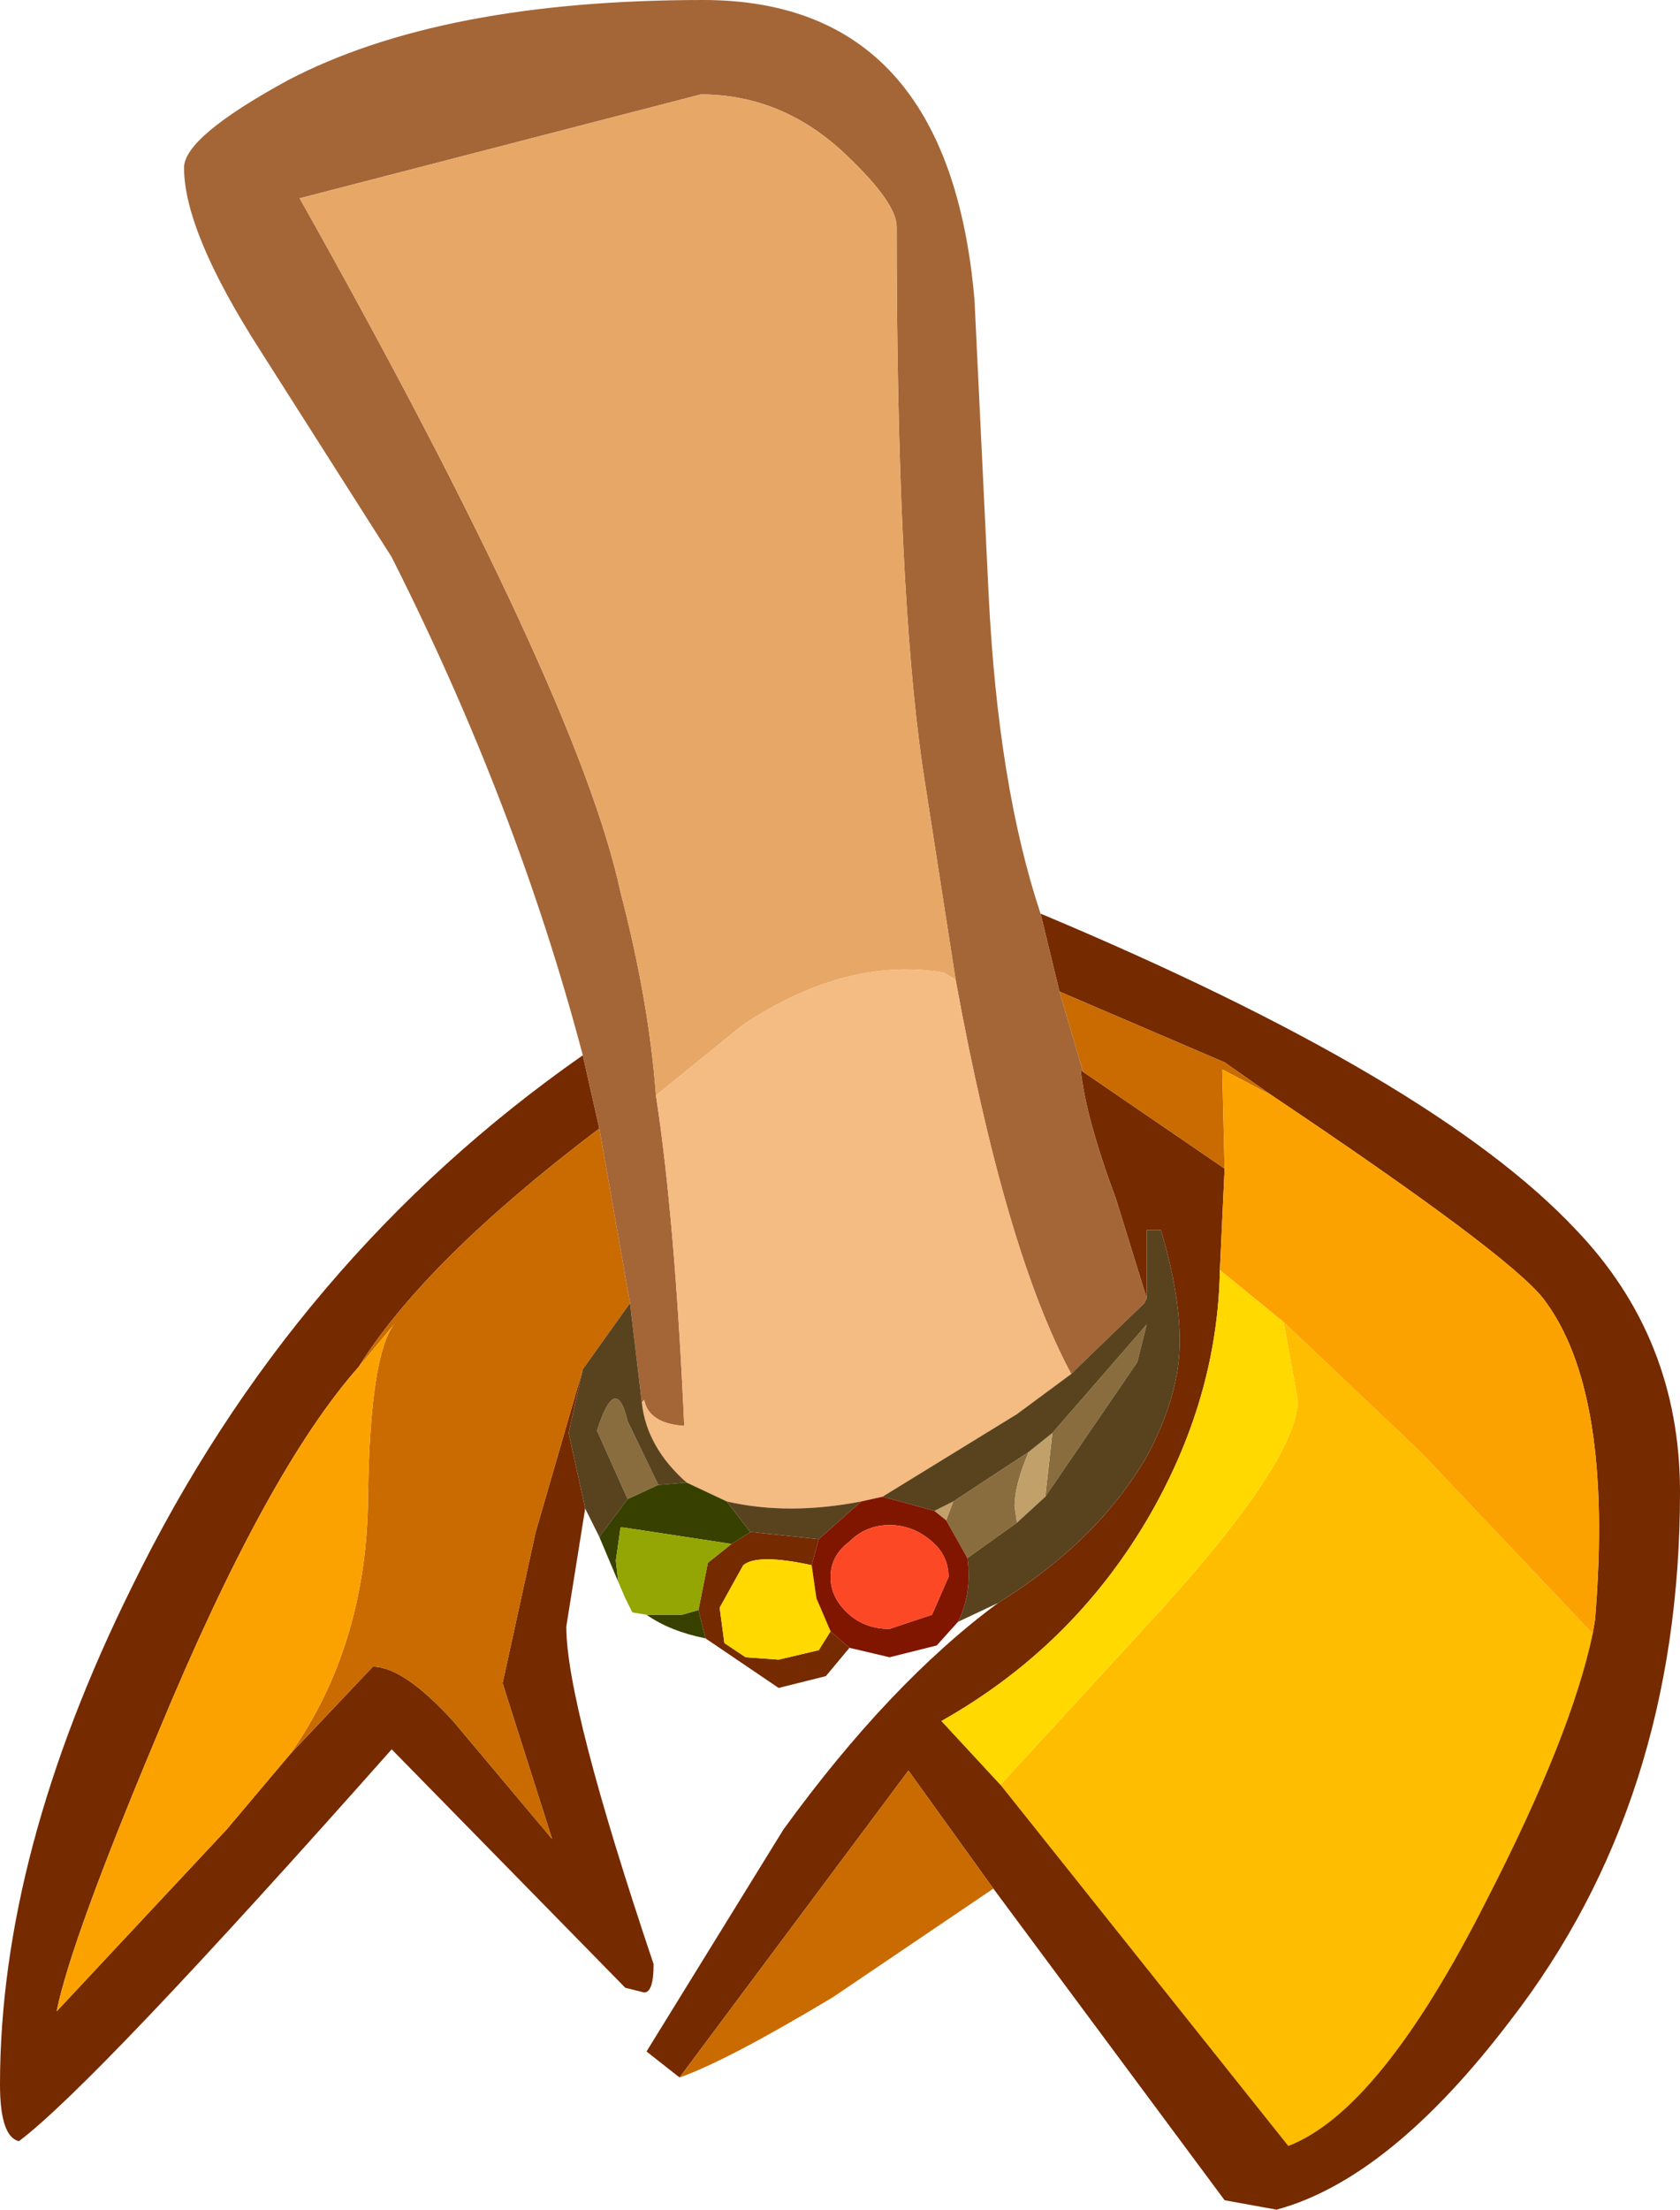 <?xml version="1.0" encoding="UTF-8" standalone="no"?>
<svg xmlns:ffdec="https://www.free-decompiler.com/flash" xmlns:xlink="http://www.w3.org/1999/xlink" ffdec:objectType="shape" height="46.8px" width="35.6px" xmlns="http://www.w3.org/2000/svg">
  <g transform="matrix(1.0, 0.0, 0.0, 1.0, 16.45, 25.75)">
    <path d="M17.3 8.85 Q16.85 11.0 15.05 14.5 12.8 18.95 10.85 19.7 L4.75 12.05 8.15 8.35 Q11.05 5.15 11.05 3.9 L10.75 2.25 13.65 5.0 17.3 8.85" fill="#ffbd00" fill-rule="evenodd" stroke="none"/>
    <path d="M7.85 1.75 L7.2 -0.35 Q6.55 -2.1 6.45 -3.1 L6.5 -3.05 9.5 -1.0 9.4 1.15 Q9.35 3.9 7.85 6.45 6.25 9.15 3.5 10.7 L4.75 12.05 10.85 19.7 Q12.8 18.95 15.05 14.5 16.85 11.0 17.3 8.85 L17.35 8.55 Q17.75 3.7 16.25 1.75 15.5 0.8 10.5 -2.55 L9.5 -3.25 6.0 -4.75 5.6 -6.4 Q13.95 -2.9 16.95 0.3 19.15 2.6 19.15 5.85 19.15 12.4 15.55 17.05 13.0 20.4 10.6 21.05 L9.5 20.85 4.6 14.25 2.8 11.75 -2.05 18.25 -2.75 17.7 0.15 13.0 Q2.4 9.9 4.7 8.2 6.8 6.9 7.85 5.1 8.55 3.8 8.55 2.65 8.55 1.65 8.15 0.3 L7.85 0.3 7.85 1.75 M-4.1 -3.4 L-3.75 -1.85 Q-7.45 0.95 -8.85 3.2 -10.8 5.4 -13.1 10.95 -14.95 15.35 -15.25 16.85 L-11.65 13.0 -10.3 11.4 -8.55 9.55 Q-7.9 9.55 -6.85 10.7 L-4.75 13.2 -5.8 9.9 -5.1 6.7 -4.1 3.25 -4.4 4.6 -4.05 6.2 -4.45 8.7 Q-4.45 10.35 -2.6 15.85 -2.6 16.45 -2.8 16.45 L-3.2 16.35 -8.15 11.3 Q-14.45 18.4 -16.05 19.6 -16.45 19.5 -16.45 18.4 -16.45 13.5 -13.65 7.85 -10.25 0.9 -4.1 -3.4 M-0.55 6.7 L-0.5 6.7 0.9 6.85 0.75 7.4 Q-0.4 7.15 -0.7 7.4 L-1.2 8.3 -1.1 9.05 -0.65 9.35 0.05 9.4 0.9 9.2 1.15 8.8 1.55 9.15 1.05 9.75 0.05 10.0 -1.5 8.95 -1.65 8.35 -1.45 7.35 -0.95 6.95 -0.55 6.7" fill="#752a00" fill-rule="evenodd" stroke="none"/>
    <path d="M6.5 -3.05 L6.0 -4.75 9.5 -3.25 10.5 -2.55 9.45 -3.1 9.5 -1.0 6.5 -3.05 M-3.75 -1.85 L-3.1 1.85 -4.1 3.25 -5.1 6.7 -5.8 9.9 -4.75 13.2 -6.85 10.7 Q-7.9 9.55 -8.55 9.55 L-10.3 11.4 Q-8.65 9.05 -8.65 5.85 -8.6 2.95 -8.1 2.3 L-8.85 3.2 Q-7.45 0.95 -3.75 -1.85 M4.6 14.25 L1.2 16.55 Q-1.05 17.9 -2.05 18.25 L2.8 11.75 4.6 14.25" fill="#c96b00" fill-rule="evenodd" stroke="none"/>
    <path d="M9.5 -1.0 L9.45 -3.1 10.5 -2.55 Q15.5 0.8 16.25 1.75 17.75 3.7 17.35 8.55 L17.3 8.85 13.65 5.0 10.75 2.25 9.4 1.15 9.5 -1.0 M-10.3 11.4 L-11.65 13.0 -15.25 16.85 Q-14.95 15.35 -13.1 10.95 -10.8 5.4 -8.85 3.2 L-8.1 2.3 Q-8.6 2.95 -8.65 5.85 -8.65 9.05 -10.3 11.4" fill="#fca200" fill-rule="evenodd" stroke="none"/>
    <path d="M1.15 8.8 L0.9 9.2 0.05 9.4 -0.65 9.35 -1.1 9.05 -1.2 8.3 -0.7 7.4 Q-0.4 7.15 0.75 7.4 L0.85 8.1 1.15 8.8 M4.75 12.05 L3.5 10.7 Q6.25 9.15 7.85 6.45 9.35 3.9 9.4 1.15 L10.75 2.25 11.05 3.9 Q11.05 5.15 8.15 8.35 L4.75 12.05" fill="#ffd900" fill-rule="evenodd" stroke="none"/>
    <path d="M3.8 -5.0 L3.1 -9.5 Q2.55 -13.3 2.55 -20.95 2.55 -21.45 1.5 -22.45 0.15 -23.75 -1.6 -23.75 L-10.1 -21.55 Q-4.2 -11.05 -3.3 -6.85 -2.7 -4.55 -2.55 -2.55 -2.15 0.05 -1.95 4.45 -2.7 4.4 -2.8 3.9 L-2.85 3.95 -3.1 1.85 -3.75 -1.85 -4.1 -3.4 Q-5.5 -8.7 -8.15 -13.95 L-10.95 -18.35 Q-12.55 -20.85 -12.55 -22.2 -12.55 -22.85 -10.35 -24.05 -7.1 -25.75 -1.55 -25.75 3.65 -25.75 4.2 -19.4 L4.5 -13.15 Q4.7 -9.1 5.6 -6.4 L6.0 -4.75 6.5 -3.05 6.45 -3.1 Q6.55 -2.1 7.2 -0.35 L7.85 1.75 7.8 1.85 6.4 3.2 6.25 3.35 Q4.85 0.75 3.8 -5.0" fill="#a46637" fill-rule="evenodd" stroke="none"/>
    <path d="M-2.55 -2.55 Q-2.7 -4.55 -3.3 -6.85 -4.2 -11.05 -10.1 -21.55 L-1.6 -23.75 Q0.15 -23.75 1.5 -22.45 2.55 -21.45 2.55 -20.95 2.55 -13.3 3.1 -9.5 L3.8 -5.0 3.55 -5.15 Q1.5 -5.5 -0.7 -4.05 L-2.55 -2.55" fill="#e7a867" fill-rule="evenodd" stroke="none"/>
    <path d="M-2.55 -2.55 L-0.7 -4.05 Q1.5 -5.5 3.55 -5.15 L3.8 -5.0 Q4.85 0.75 6.25 3.35 L5.1 4.2 2.25 5.95 1.8 6.05 Q0.25 6.35 -1.05 6.05 L-1.9 5.65 Q-2.75 4.9 -2.85 3.95 L-2.8 3.9 Q-2.7 4.4 -1.95 4.45 -2.15 0.05 -2.55 -2.55" fill="#f4bb83" fill-rule="evenodd" stroke="none"/>
    <path d="M-3.15 6.0 L-3.8 4.55 Q-3.4 3.3 -3.15 4.35 L-2.5 5.7 -3.15 6.0 M-0.5 6.7 L-0.55 6.7 -0.5 6.7 M5.35 5.0 Q5.05 5.7 5.05 6.15 L5.1 6.5 4.05 7.25 3.6 6.45 3.75 6.05 5.35 5.0 M5.7 5.95 L5.85 4.6 7.85 2.3 7.65 3.1 5.7 5.95" fill="#8a6d3e" fill-rule="evenodd" stroke="none"/>
    <path d="M5.35 5.0 L5.85 4.6 5.7 5.95 5.1 6.5 5.05 6.15 Q5.05 5.7 5.35 5.0 M3.6 6.45 L3.35 6.25 3.75 6.05 3.6 6.45" fill="#c2a069" fill-rule="evenodd" stroke="none"/>
    <path d="M6.25 3.35 L6.4 3.2 7.8 1.85 7.85 1.75 7.85 0.3 8.15 0.3 Q8.55 1.65 8.55 2.65 8.55 3.8 7.85 5.1 6.8 6.9 4.7 8.2 L3.85 8.6 Q4.15 8.0 4.05 7.25 L5.1 6.5 5.7 5.95 7.65 3.1 7.85 2.3 5.85 4.6 5.35 5.0 3.75 6.05 3.35 6.25 2.25 5.95 5.1 4.2 6.25 3.35 M-3.1 1.85 L-2.85 3.95 Q-2.75 4.9 -1.9 5.65 L-2.5 5.7 -3.15 4.35 Q-3.4 3.3 -3.8 4.55 L-3.15 6.0 -3.75 6.8 -4.05 6.2 -4.4 4.6 -4.1 3.25 -3.1 1.85 M-1.05 6.05 Q0.25 6.35 1.8 6.05 L0.9 6.85 -0.5 6.7 -0.55 6.7 -1.05 6.05" fill="#59431f" fill-rule="evenodd" stroke="none"/>
    <path d="M1.8 6.05 L2.25 5.95 3.35 6.25 3.6 6.45 4.05 7.25 Q4.15 8.0 3.85 8.6 L3.4 9.1 2.4 9.35 1.55 9.15 1.15 8.8 0.85 8.1 0.75 7.4 0.9 6.85 1.8 6.05 M3.65 7.65 Q3.65 7.2 3.3 6.9 2.9 6.55 2.4 6.55 1.9 6.55 1.55 6.9 1.15 7.2 1.15 7.65 1.15 8.1 1.55 8.45 1.9 8.75 2.4 8.75 L3.3 8.45 3.65 7.65" fill="#801500" fill-rule="evenodd" stroke="none"/>
    <path d="M3.65 7.65 L3.3 8.45 2.4 8.75 Q1.9 8.75 1.55 8.45 1.15 8.1 1.15 7.65 1.15 7.2 1.55 6.9 1.9 6.55 2.4 6.55 2.9 6.55 3.3 6.9 3.65 7.2 3.65 7.65" fill="#fc4825" fill-rule="evenodd" stroke="none"/>
    <path d="M-3.15 6.0 L-2.5 5.7 -1.9 5.65 -1.05 6.05 -0.55 6.7 -0.95 6.95 -3.25 6.6 -3.3 6.6 -3.4 7.3 -3.35 7.75 -3.75 6.8 -3.15 6.0 M-1.65 8.35 L-1.5 8.95 Q-2.25 8.8 -2.75 8.45 L-2.0 8.45 -1.65 8.35" fill="#384000" fill-rule="evenodd" stroke="none"/>
    <path d="M-0.95 6.95 L-1.45 7.35 -1.65 8.35 -2.0 8.45 -2.75 8.45 -3.05 8.4 -3.2 8.1 -3.35 7.75 -3.4 7.3 -3.3 6.6 -3.25 6.6 -0.95 6.95" fill="#93a603" fill-rule="evenodd" stroke="none"/>
  </g>
</svg>
